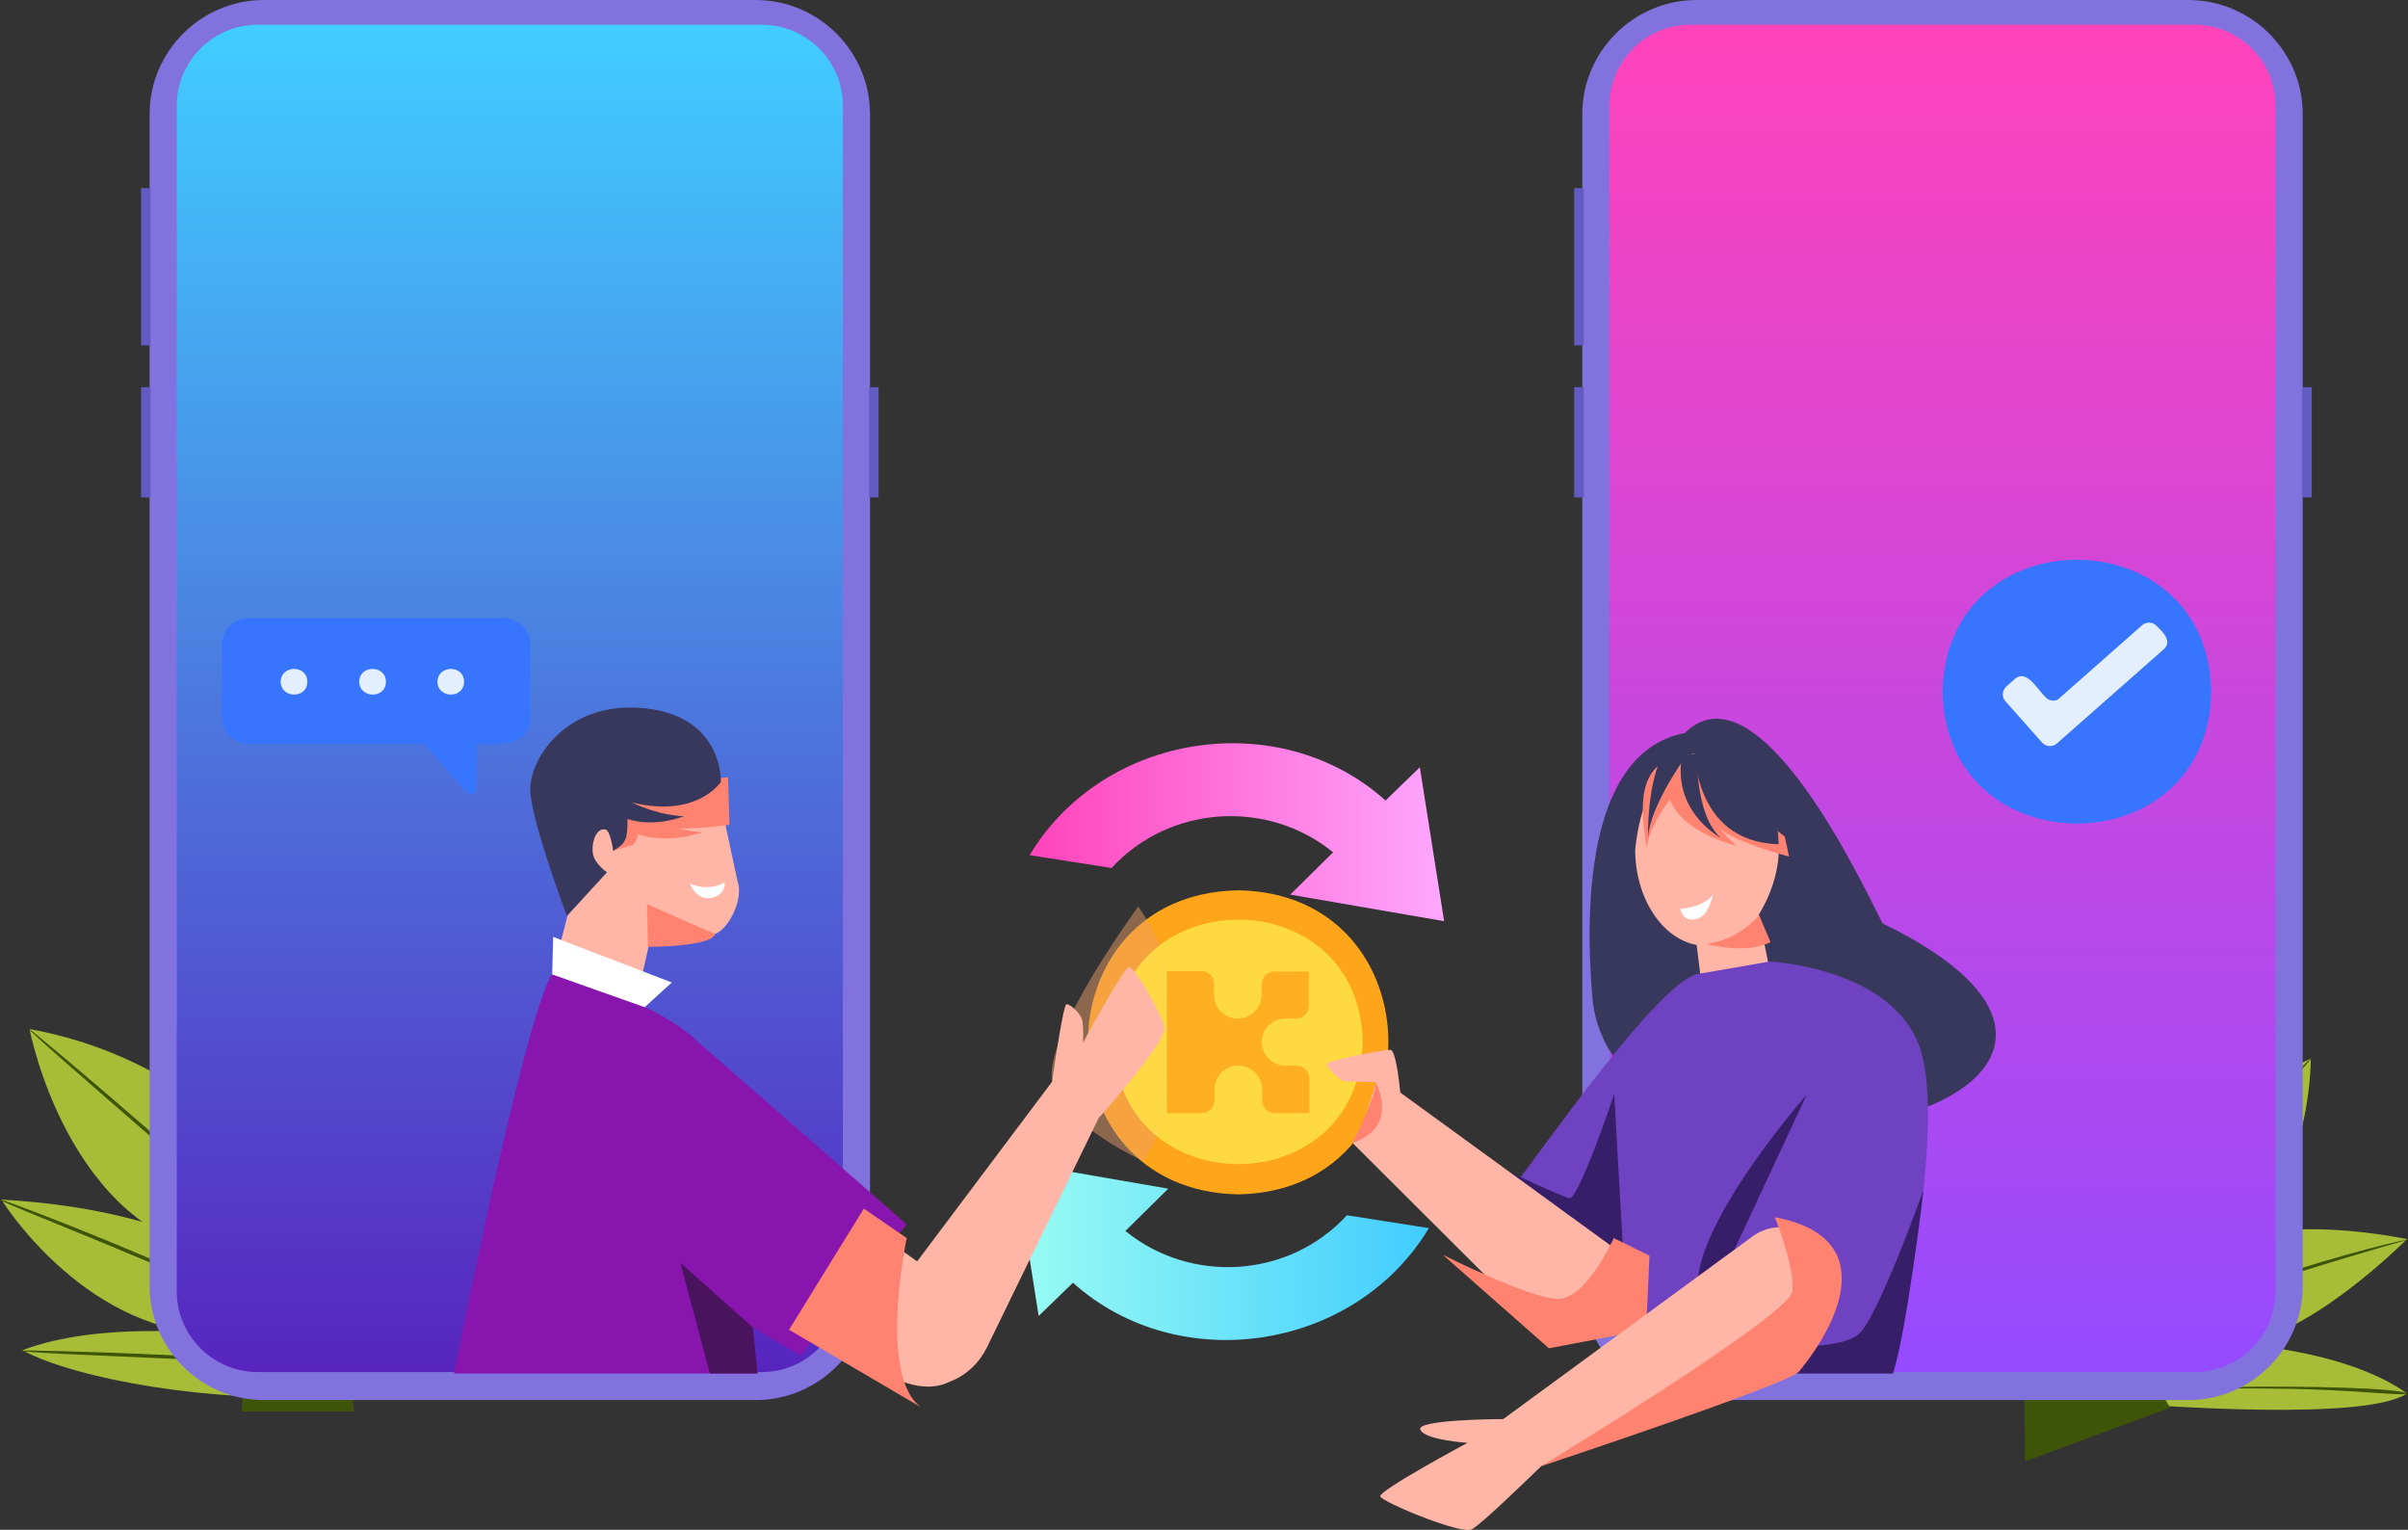 <svg width="581" height="369" viewBox="0 0 581 369" fill="none" xmlns="http://www.w3.org/2000/svg">
<rect x="0" y="0" width="581" height="369" fill="#333333" stroke="none"/>
<g clip-path="url(#clip0_631_235)">
<path d="M75.068 270.562C75.068 270.562 64.951 246.268 39.776 236.527C39.776 236.527 44.489 266.436 58.744 275.375C58.744 275.375 41.27 254.404 7.127 248.216C7.127 248.216 16.324 297.034 53.685 302.649C53.685 302.649 37.131 291.418 0.345 289.356C0.345 289.356 19.313 320.297 50.812 321.786C50.812 321.786 24.141 318.578 5.403 325.683C18.163 332.673 52.076 338.632 79.091 336.569L75.068 270.562Z" fill="#A7BD37"/>
<path d="M65.641 251.997L58.284 340.466H85.414L76.907 258.644L65.641 251.997Z" fill="#3E5409"/>
<path d="M70.469 304.941C61.158 294.856 7.127 249.362 6.897 248.101C7.472 248.101 62.997 294.971 70.469 304.941Z" fill="#3E5409"/>
<path d="M78.976 326.026C65.181 314.567 0.46 290.502 0 289.356C0.345 288.897 67.481 314.567 78.976 326.026Z" fill="#3E5409"/>
<path d="M81.046 296.575C78.172 288.439 39.546 237.444 39.546 236.298C41.385 238.017 79.666 288.668 81.046 296.575Z" fill="#3E5409"/>
<path d="M84.38 330.84C70.7 328.204 5.748 326.714 4.943 325.797C4.943 325.453 73.459 327.287 84.38 330.84Z" fill="#3E5409"/>
<path d="M501.793 287.064C501.793 287.064 506.967 257.727 521.106 247.986C521.106 247.986 526.739 271.822 521.106 281.563C521.106 281.563 539.27 264.03 557.548 255.32C557.548 255.32 557.893 291.648 533.752 300.357C533.752 300.357 549.041 292.793 580.77 298.867C580.77 298.867 555.824 324.078 538.465 324.078C538.465 324.078 565.48 325.224 580.77 336.111C571.343 342.528 524.9 339.893 493.861 336.913L501.793 287.064Z" fill="#A7BD37"/>
<path d="M506.047 263.342C506.047 263.342 513.519 324.651 523.636 339.549L488.573 352.498L487.999 271.822L506.047 263.342Z" fill="#3E5409"/>
<path d="M505.012 317.088C511.565 302.649 557.088 255.091 557.778 255.091C557.663 256.237 513.174 302.534 505.012 317.088Z" fill="#3E5409"/>
<path d="M501.219 309.524C502.713 304.024 508.231 292.335 513.289 273.885C517.888 259.904 520.187 248.101 521.222 247.757C520.187 254.633 506.277 301.274 501.219 309.524Z" fill="#3E5409"/>
<path d="M503.173 329.121C511.795 317.661 571.229 300.471 581.115 298.982C570.884 301.961 514.094 317.776 503.173 329.121Z" fill="#3E5409"/>
<path d="M500.644 338.059C496.85 333.934 575.252 333.475 581 336.111C580.425 336.913 567.09 335.079 549.731 334.965C521.681 334.506 507.656 336.455 500.644 338.059Z" fill="#3E5409"/>
<path d="M334.299 193.095C308.778 170.175 266.244 176.593 248.425 206.273L268.198 209.367C282.223 194.126 305.904 192.751 321.654 205.586L311.308 215.785L348.439 222.202L342.576 185.073L334.299 193.095Z" fill="url(#paint0_linear_631_235)"/>
<path d="M258.886 309.41C284.407 332.329 326.942 325.912 344.76 296.231L324.988 293.137C310.963 308.379 287.281 309.754 271.532 296.919L281.878 286.72L244.747 280.302L250.609 317.432L258.886 309.41Z" fill="url(#paint1_linear_631_235)"/>
<path d="M528.004 337.715H409.367C394.192 337.715 381.777 325.339 381.777 310.212V27.503C381.777 12.376 394.192 0 409.367 0H528.004C543.178 0 555.594 12.376 555.594 27.503V310.212C555.594 325.339 543.178 337.715 528.004 337.715Z" fill="#8172DD"/>
<path d="M529.499 330.954H407.873C397.181 330.954 388.33 322.245 388.33 311.473V25.44C388.33 14.783 397.066 5.959 407.873 5.959H529.499C540.19 5.959 549.042 14.668 549.042 25.44V311.473C549.042 322.13 540.305 330.954 529.499 330.954Z" fill="url(#paint2_linear_631_235)"/>
<path d="M382.122 45.38H379.823V83.311H382.122V45.38Z" fill="#625BC1"/>
<path d="M382.122 93.396H379.823V119.982H382.122V93.396Z" fill="#625BC1"/>
<path d="M557.779 93.396H555.479V119.982H557.779V93.396Z" fill="#625BC1"/>
<path d="M406.493 176.822C425.346 158.143 452.821 220.942 454.316 222.775C519.497 254.518 453.166 284.313 406.493 266.78C394.192 263.686 385.111 253.029 384.191 240.308C382.237 217.045 383.386 181.291 406.493 176.822Z" fill="#38385C"/>
<path d="M394.537 204.898C399.365 159.633 443.739 188.855 424.311 220.712L428.91 243.517L411.666 246.497L409.367 227.932C401.09 226.442 394.537 216.702 394.537 204.898Z" fill="#FFB6A6"/>
<path d="M431.669 206.617C431.669 206.617 418.908 203.294 414.655 199.741L418.908 203.981C418.908 203.981 405.803 200.887 402.929 192.865C402.929 192.865 397.756 199.397 397.296 204.669C396.491 198.137 393.387 184.042 406.033 182.208L430.634 201.804L431.669 206.617Z" fill="#FF8370"/>
<path d="M424.426 220.712C424.426 220.712 420.058 226.557 411.781 227.703C411.781 227.703 421.207 230.338 427.185 227.244L424.426 220.712Z" fill="#FF8370"/>
<path d="M405.458 219.223C405.458 219.223 411.206 218.879 413.275 215.785C413.275 215.785 412.355 221.286 409.022 221.744C405.803 222.317 405.458 219.223 405.458 219.223Z" fill="white"/>
<path d="M408.792 179.687C408.792 179.687 407.987 203.064 429.14 203.637C429.025 203.637 429.83 176.478 408.792 179.687Z" fill="#38385C"/>
<path d="M409.482 181.864C409.482 181.864 408.907 196.418 415.115 202.033C415.115 202.033 403.964 196.189 405.688 183.239C405.688 183.125 406.148 181.75 409.482 181.864Z" fill="#38385C"/>
<path d="M407.413 181.521C407.413 181.521 398.216 193.897 397.641 201.919C397.641 201.919 397.296 189.084 401.32 181.75L407.413 181.521Z" fill="#38385C"/>
<path d="M463.397 253.258C456.96 233.318 426.956 231.943 426.956 231.943L409.712 234.922C400.4 236.527 372.35 277.094 365.108 286.262L391.663 302.649C393.158 318.005 394.652 331.298 394.652 331.298H456.73C456.73 331.298 469.835 273.312 463.397 253.258Z" fill="#6F42C1"/>
<path d="M391.663 302.649L389.479 263.915C389.479 263.915 380.857 289.47 378.673 289.012C376.604 288.553 364.303 282.709 364.303 282.709L362.924 285.803L392.008 307.118L391.663 302.649Z" fill="#361F68"/>
<path d="M391.664 302.649L324.988 254.175L317.4 266.78L366.603 315.827C373.73 323.276 384.421 323.047 393.388 319.38L391.664 302.649Z" fill="#FFB6A6"/>
<path d="M348.094 302.649C348.094 302.649 368.672 313.077 375.799 313.306C382.812 313.421 389.364 298.638 389.364 298.638L397.986 302.878L397.182 320.755L373.73 325.224L348.094 302.649Z" fill="#FF8370"/>
<path d="M298.777 288.095C250.38 287.178 250.38 215.556 298.777 214.753C347.06 215.556 347.06 287.178 298.777 288.095Z" fill="#FFA519"/>
<path opacity="0.47" d="M274.636 218.65C288.776 238.933 285.787 264.717 275.9 280.073C275.9 280.073 256.472 271.364 253.943 260.936C251.299 250.507 274.636 218.65 274.636 218.65Z" fill="#EDA26A"/>
<path opacity="0.87" d="M328.781 251.31C328.092 290.616 269.463 290.616 268.773 251.31C269.463 212.003 328.092 212.003 328.781 251.31Z" fill="#FFE146"/>
<path opacity="0.8" d="M310.158 245.694H312.687C314.411 245.694 315.791 244.319 315.791 242.6V234.349H307.514C305.789 234.349 304.41 235.725 304.41 237.444V239.965C304.41 243.059 301.881 245.694 298.662 245.694C295.558 245.694 292.914 243.173 292.914 239.965V237.214C292.914 235.495 291.535 234.235 289.925 234.235H281.533V268.499H289.925C291.65 268.499 293.029 267.124 293.029 265.405V262.769C293.029 259.675 295.558 257.04 298.777 257.04C301.881 257.04 304.525 259.561 304.525 262.769V265.405C304.525 267.124 305.904 268.499 307.629 268.499H315.906V260.134C315.906 258.415 314.526 257.04 312.802 257.04H310.158C307.054 257.04 304.41 254.518 304.41 251.31C304.41 248.216 307.054 245.694 310.158 245.694Z" fill="#FFA519"/>
<path d="M431.554 324.651C431.554 324.651 443.74 325.453 448.338 321.901C452.936 318.348 464.087 287.063 464.087 287.063C464.087 287.063 460.064 321.213 456.73 331.298H418.449C418.449 331.298 428.91 326.714 431.554 324.651Z" fill="#361F68"/>
<path d="M418.449 301.503L435.922 264.03C435.922 264.03 411.896 291.304 409.712 307.92L418.449 301.503Z" fill="#361F68"/>
<path d="M440.521 304.253C438.452 296.69 429.255 293.596 422.932 298.179L362.694 342.299C359.705 342.299 341.772 342.528 342.691 344.82C343.611 347.341 354.072 348.029 354.072 348.029C354.072 348.029 332.46 359.603 333.035 360.978C333.609 362.353 352.578 370.26 355.107 368.885C357.406 367.739 369.591 355.821 371.891 353.644L427.875 326.829C436.497 323.276 443.51 312.046 440.521 304.253Z" fill="#FFB6A6"/>
<path d="M428.22 293.596C428.22 293.596 433.163 305.743 432.474 311.473C431.784 317.317 371.891 353.644 371.891 353.644C371.891 353.644 429.945 334.392 433.968 330.954C443.74 319.151 453.741 298.409 428.22 293.596Z" fill="#FF8370"/>
<path d="M337.863 263.571C337.863 263.571 336.943 253.487 335.564 253.258C334.184 253.028 319.929 255.893 320.044 256.696C320.274 257.498 323.378 260.821 324.298 260.821C325.217 260.821 332 261.05 332 261.05L328.091 273.656C327.976 273.541 339.012 271.249 337.863 263.571Z" fill="#FFB6A6"/>
<path d="M331.885 260.936C331.885 260.936 337.978 271.822 326.252 275.718C326.252 275.718 332.345 264.03 331.885 260.936Z" fill="#FF8370"/>
<path d="M533.522 166.852C532.832 209.253 469.49 209.253 468.686 166.852C469.49 124.337 532.832 124.452 533.522 166.852Z" fill="#3875FF"/>
<path d="M493.516 168.113C491.792 166.623 489.033 161.237 486.159 163.758L484.09 165.592C483.055 166.509 482.94 168.113 483.86 169.144L492.712 179.114C493.631 180.146 495.241 180.26 496.275 179.343C498.46 177.395 519.267 159.06 522.026 156.653C524.21 154.705 521.911 152.528 520.417 151.038C519.497 150.007 517.888 149.892 516.853 150.809L496.965 168.342C496.16 169.259 494.436 169.259 493.516 168.113Z" fill="#E3EEFE"/>
<path d="M182.324 337.715H63.687C48.513 337.715 36.097 325.339 36.097 310.212V27.503C36.097 12.376 48.513 0 63.687 0H182.324C197.499 0 209.914 12.376 209.914 27.503V310.212C209.914 325.339 197.499 337.715 182.324 337.715Z" fill="#8172DD"/>
<path d="M183.819 330.954H62.193C51.502 330.954 42.65 322.245 42.65 311.473V25.44C42.65 14.783 51.387 5.959 62.193 5.959H183.819C194.51 5.959 203.362 14.668 203.362 25.44V311.473C203.247 322.13 194.51 330.954 183.819 330.954Z" fill="url(#paint3_linear_631_235)"/>
<path d="M36.327 45.38H34.028V83.311H36.327V45.38Z" fill="#625BC1"/>
<path d="M36.327 93.396H34.028V119.982H36.327V93.396Z" fill="#625BC1"/>
<path d="M211.984 93.396H209.685V119.982H211.984V93.396Z" fill="#625BC1"/>
<path d="M172.783 188.511L177.956 212.576C179.106 215.67 177.381 220.941 174.507 223.921C173.013 225.411 170.944 226.098 168.874 225.755L157.493 223.921L152.895 244.205H130.938L145.078 189.084L172.783 188.511Z" fill="#FFB6A6"/>
<path d="M176.002 198.939C176.002 198.939 170.024 199.856 163.471 199.856C163.471 199.856 166.23 200.429 169.449 200.773C169.449 200.773 161.517 203.752 153.93 201.231C153.93 201.231 153.585 203.638 152.205 203.981C150.711 204.325 147.952 205.242 147.952 205.242L147.837 190.574L175.657 187.479L176.002 198.939Z" fill="#FF8370"/>
<path d="M172.553 225.182C172.208 225.296 156.114 218.077 156.114 218.077L156.344 228.39C156.459 228.39 172.093 228.39 172.553 225.182Z" fill="#FF8370"/>
<path d="M174.852 212.805C174.852 212.805 171.518 215.212 166.46 213.149C166.46 213.149 167.954 217.274 171.633 216.587C175.312 215.785 174.852 212.805 174.852 212.805Z" fill="white"/>
<path d="M155.769 170.863C136.916 168.8 127.719 182.896 127.949 190.688C128.179 198.137 136.801 220.942 136.801 220.942L146.457 210.399C146.457 210.399 144.043 208.794 143.238 206.617C142.434 204.44 143.468 199.512 146.112 200.085C147.262 200.314 147.952 205.242 147.952 205.242C151.056 203.294 151.401 202.606 151.401 197.564C158.183 199.741 164.966 196.876 164.966 196.876C159.793 196.647 155.079 194.814 152.435 193.553C168.184 197.449 173.932 188.625 173.932 188.625C173.932 188.625 174.622 172.926 155.769 170.863Z" fill="#38385C"/>
<path d="M218.766 295.315L168.529 251.424C157.378 240.537 133.122 235.037 133.122 235.037C125.88 247.642 109.556 331.298 109.556 331.298H182.784C182.784 331.298 182.324 326.943 181.635 320.182C188.187 324.078 193.245 326.943 193.245 326.943L218.766 295.315Z" fill="#8815AD"/>
<path d="M181.635 320.182L164.161 304.597L171.289 331.298H182.784L181.635 320.182Z" fill="#4A135E"/>
<path d="M155.539 242.944L162.092 236.985L133.467 225.984L133.237 235.037L155.539 242.944Z" fill="white"/>
<path d="M280.959 247.757C280.154 244.548 273.946 233.318 272.452 233.318C271.072 233.318 261.301 251.539 261.301 251.539C261.301 251.539 261.531 247.528 261.071 245.923C260.611 244.319 258.082 242.027 257.277 242.256C256.588 242.486 254.518 256.123 253.829 260.936L221.295 304.253L214.973 299.784L197.499 321.442C205.661 325.797 218.996 338.403 229.228 333.246C233.136 331.756 236.24 328.777 238.079 325.109L265.095 269.645C265.095 269.759 281.764 250.966 280.959 247.757Z" fill="#FFB6A6"/>
<path d="M218.766 298.638C218.766 298.638 211.754 331.871 222.215 339.434L190.372 320.755L208.42 291.533L218.766 298.638Z" fill="#FF8370"/>
<path d="M121.511 149.09H60.008C56.445 149.09 53.571 151.955 53.571 155.507V173.04C53.571 176.593 56.445 179.458 60.008 179.458H102.313L112.544 191.032C113.349 191.949 114.959 191.376 114.959 190.115V179.458C120.247 179.458 127.604 180.489 127.949 173.04V155.507C127.949 151.955 125.075 149.09 121.511 149.09Z" fill="#3875FF"/>
<path d="M74.149 164.446C74.149 168.571 67.826 168.571 67.711 164.446C67.826 160.32 74.149 160.32 74.149 164.446Z" fill="#E3EEFE"/>
<path d="M93.116 164.446C93.116 168.571 86.794 168.571 86.679 164.446C86.679 160.32 93.116 160.32 93.116 164.446Z" fill="#E3EEFE"/>
<path d="M111.97 164.446C111.97 168.571 105.647 168.571 105.532 164.446C105.647 160.32 111.97 160.32 111.97 164.446Z" fill="#E3EEFE"/>
</g>
<defs>
<linearGradient id="paint0_linear_631_235" x1="248.5" y1="200.696" x2="348.431" y2="200.696" gradientUnits="userSpaceOnUse">
<stop stop-color="#FF43BB"/>
<stop offset="0.998" stop-color="#FFA7FF"/>
</linearGradient>
<linearGradient id="paint1_linear_631_235" x1="244.855" y1="301.796" x2="344.786" y2="301.796" gradientUnits="userSpaceOnUse">
<stop stop-color="#9BFCF2"/>
<stop offset="0.997" stop-color="#41CDFF"/>
</linearGradient>
<linearGradient id="paint2_linear_631_235" x1="468.724" y1="330.907" x2="468.724" y2="5.993" gradientUnits="userSpaceOnUse">
<stop stop-color="#954BFF"/>
<stop offset="1" stop-color="#FF43BB"/>
</linearGradient>
<linearGradient id="paint3_linear_631_235" x1="122.98" y1="330.907" x2="122.98" y2="5.993" gradientUnits="userSpaceOnUse">
<stop offset="0.001" stop-color="#5725BE"/>
<stop offset="0.997" stop-color="#41CDFF"/>
</linearGradient>
<clipPath id="clip0_631_235">
<rect width="581" height="369" fill="white"/>
</clipPath>
</defs>
</svg>
